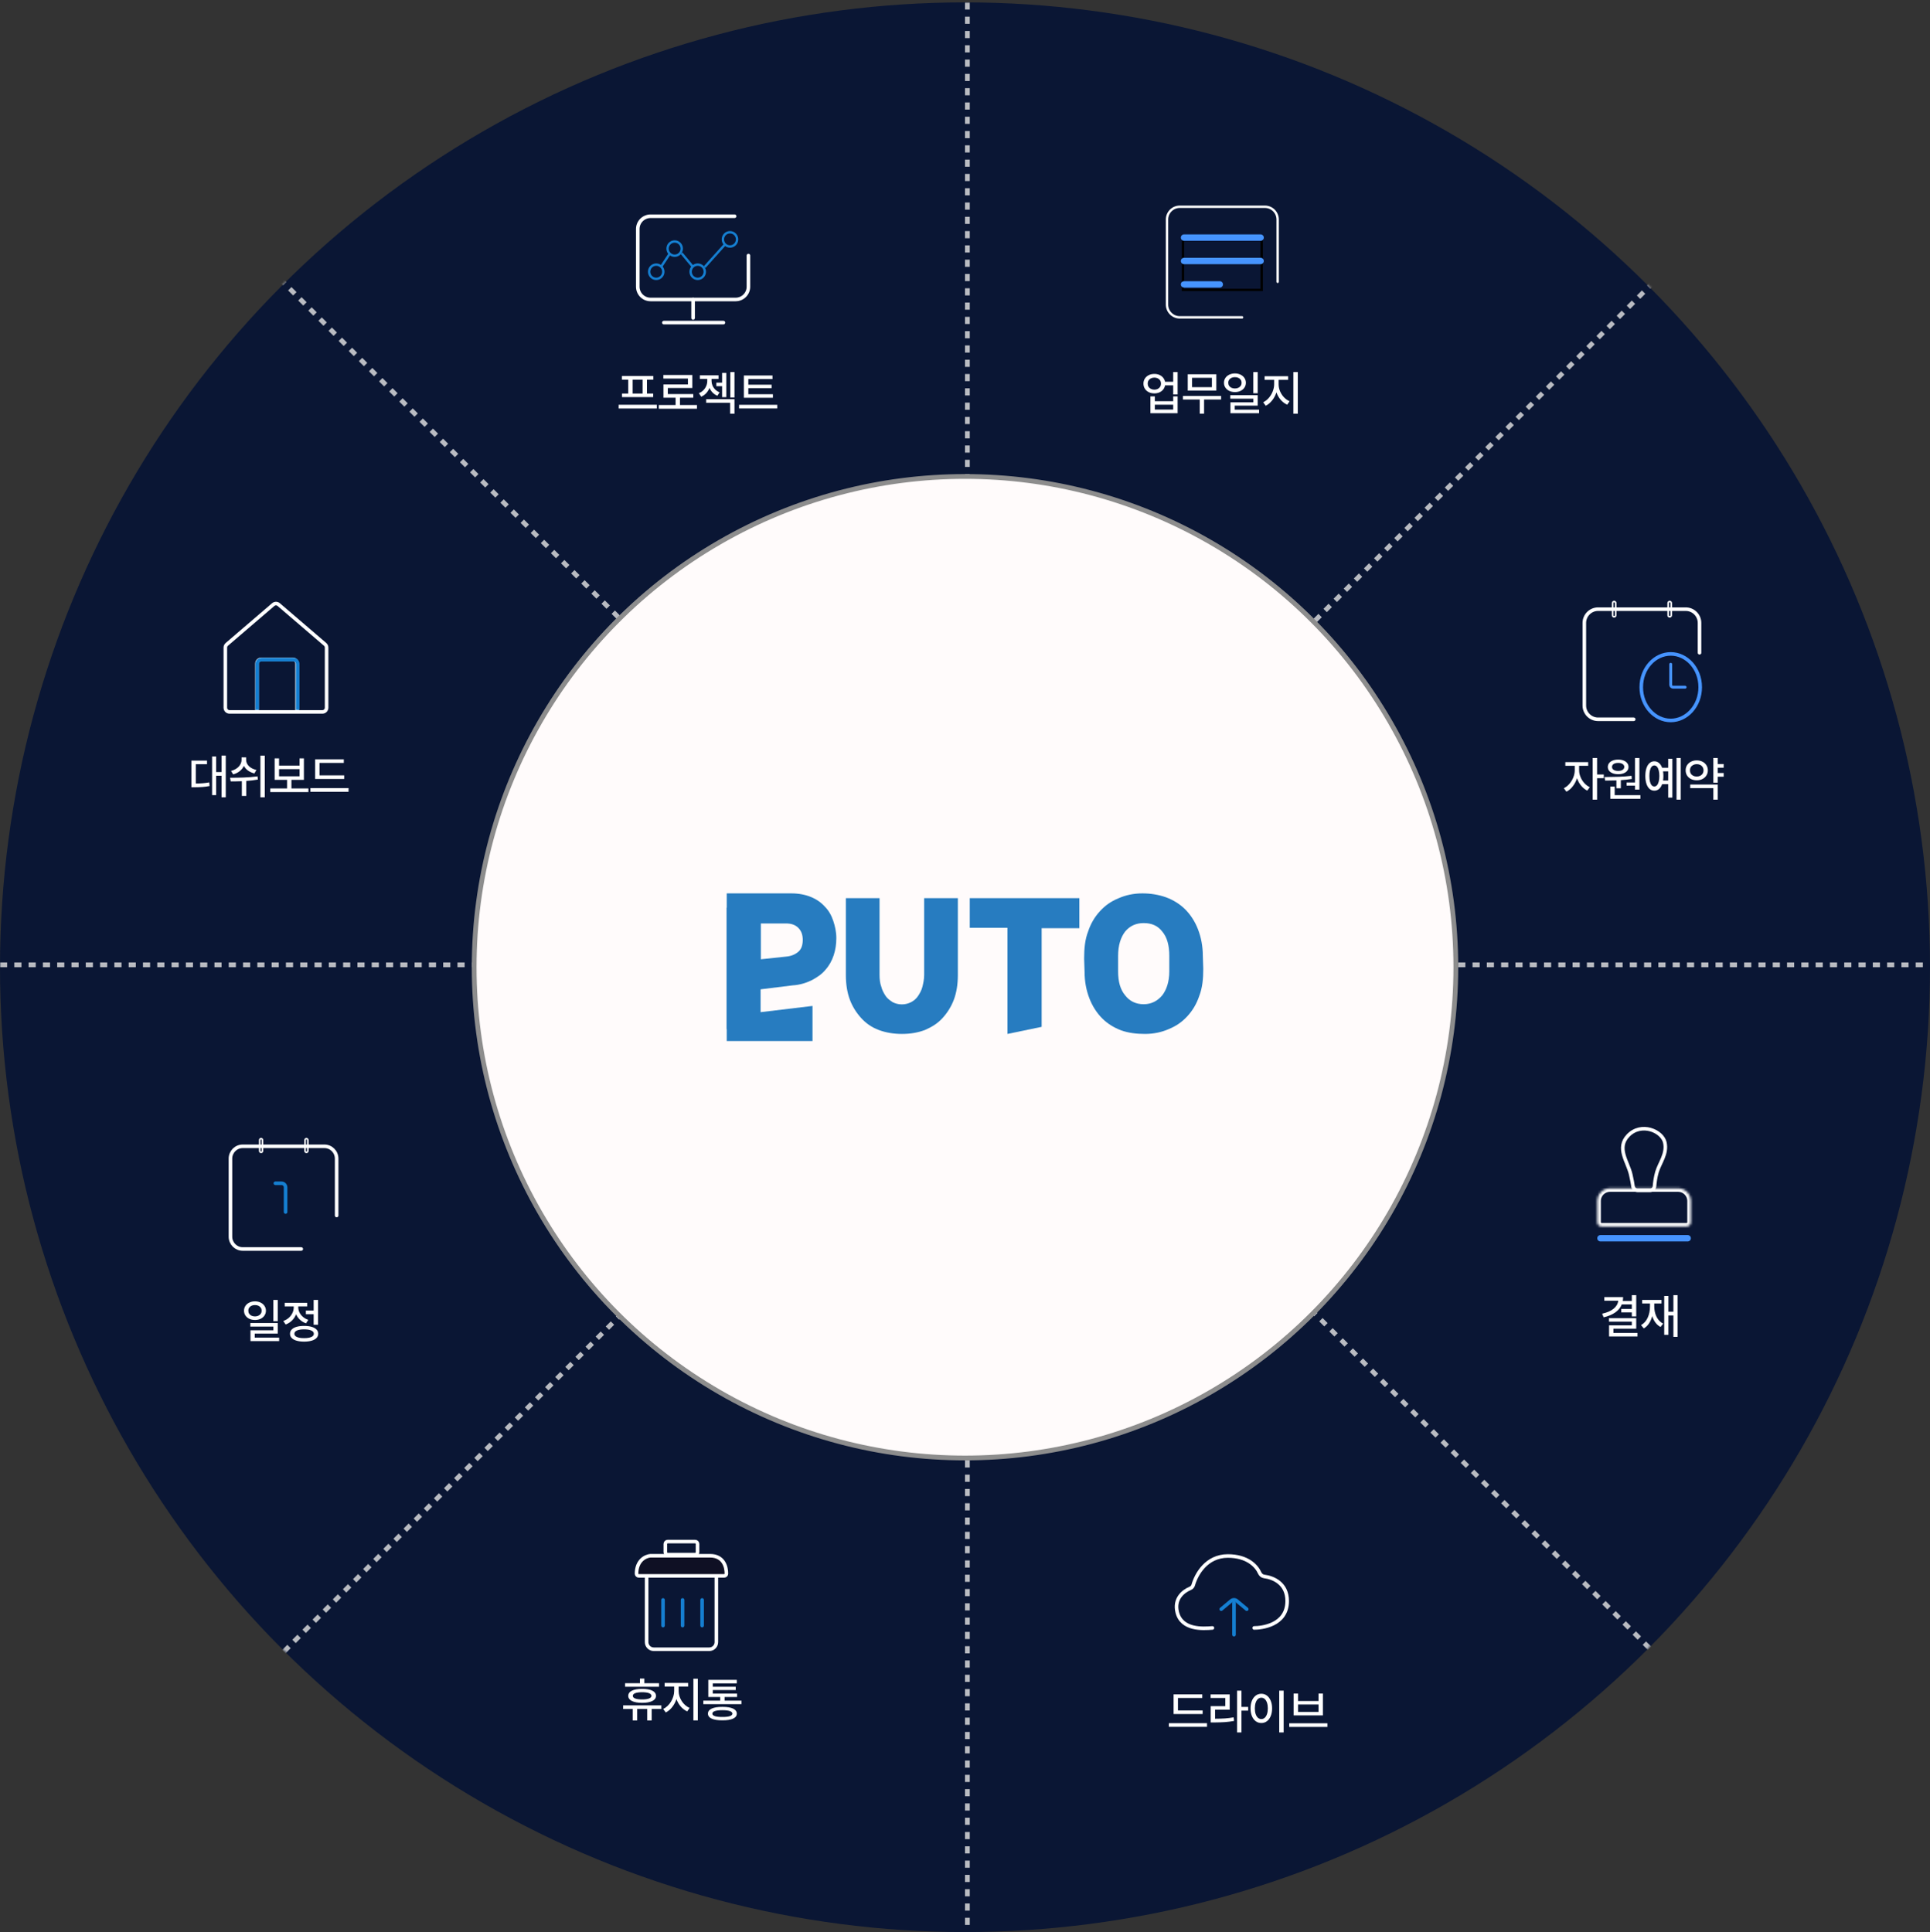 <svg width="810" height="811" viewBox="0 0 810 811" fill="none" xmlns="http://www.w3.org/2000/svg">
<rect x="0" y="0" width="810" height="811" fill="#333333" stroke="none"/>
<circle cx="405" cy="406" r="405" fill="#0A1634"/>
<mask id="mask0_436_18392" style="mask-type:alpha" maskUnits="userSpaceOnUse" x="0" y="1" width="810" height="810">
<circle cx="405" cy="406" r="405" fill="#0A1634"/>
</mask>
<g mask="url(#mask0_436_18392)">
<line x1="-60" y1="405" x2="917" y2="405" stroke="#E4E4E4" stroke-opacity="0.8" stroke-width="2" stroke-dasharray="3 3"/>
<line x1="406" y1="-95" x2="406" y2="837" stroke="#E4E4E4" stroke-opacity="0.8" stroke-width="2" stroke-dasharray="3 3"/>
<line x1="70.707" y1="70.293" x2="741.751" y2="741.337" stroke="#E4E4E4" stroke-opacity="0.8" stroke-width="2" stroke-dasharray="3 3"/>
<line x1="740.707" y1="71.707" x2="69.663" y2="742.751" stroke="#E4E4E4" stroke-opacity="0.8" stroke-width="2" stroke-dasharray="3 3"/>
</g>
<mask id="mask1_436_18392" style="mask-type:alpha" maskUnits="userSpaceOnUse" x="0" y="0" width="810" height="811">
<circle cx="405" cy="405.5" r="405" fill="white"/>
</mask>
<g mask="url(#mask1_436_18392)">
</g>
<path d="M686.711 552.566H684.855V550.887H680.422V549.441H684.855V547.547H680.637C680.103 548.888 679.191 550.011 677.902 550.916C676.62 551.814 674.999 552.495 673.039 552.957L672.395 551.434C674.471 550.978 676.079 550.281 677.219 549.344C678.365 548.406 679.012 547.286 679.162 545.984H673.312V544.461H681.203C681.203 545.021 681.154 545.561 681.057 546.082H684.855V543.66H686.711V552.566ZM686.711 557.742H677.141V559.5H687.238V560.984H675.305V556.336H684.855V554.773H675.266V553.309H686.711V557.742ZM704.083 561.16H702.306V552.176H700.216V560.301H698.458V543.992H700.216V550.613H702.306V543.66H704.083V561.16ZM694.279 548.289C694.279 549.357 694.415 550.366 694.689 551.316C694.962 552.267 695.376 553.113 695.929 553.855C696.489 554.591 697.182 555.171 698.009 555.594L696.915 557.02C696.076 556.564 695.363 555.945 694.777 555.164C694.191 554.383 693.738 553.475 693.419 552.439C693.113 553.611 692.664 554.64 692.072 555.525C691.486 556.411 690.757 557.111 689.884 557.625L688.732 556.219C689.975 555.516 690.91 554.467 691.535 553.074C692.166 551.681 692.482 550.086 692.482 548.289V547.156H689.201V545.652H697.326V547.156H694.279V548.289Z" fill="white"/>
<path d="M504.73 719.484H492.543V711.223H504.574V712.746H494.379V717.961H504.73V719.484ZM506.566 724.855H490.551V723.312H506.566V724.855ZM521.029 716.496H523.841V718.059H521.029V727.199H519.193V709.66H521.029V716.496ZM516.087 717.668H509.955V721.457C511.576 721.451 512.975 721.408 514.154 721.33C515.339 721.245 516.537 721.092 517.747 720.871L517.923 722.375C516.628 722.616 515.348 722.782 514.085 722.873C512.829 722.958 511.315 723.007 509.544 723.02H508.119V716.164H514.251V712.746H508.08V711.242H516.087V717.668ZM538.733 727.199H536.878V709.66H538.733V727.199ZM529.378 710.969C530.244 710.969 531.018 711.223 531.702 711.73C532.386 712.232 532.919 712.948 533.304 713.879C533.694 714.803 533.89 715.878 533.89 717.102C533.89 718.332 533.694 719.413 533.304 720.344C532.919 721.275 532.386 721.994 531.702 722.502C531.018 723.003 530.244 723.254 529.378 723.254C528.499 723.254 527.718 723.003 527.034 722.502C526.35 721.994 525.813 721.278 525.423 720.354C525.039 719.423 524.847 718.339 524.847 717.102C524.847 715.871 525.039 714.794 525.423 713.869C525.813 712.938 526.35 712.222 527.034 711.721C527.718 711.219 528.499 710.969 529.378 710.969ZM529.378 712.629C528.837 712.629 528.359 712.811 527.942 713.176C527.532 713.54 527.213 714.061 526.985 714.738C526.757 715.409 526.643 716.197 526.643 717.102C526.643 718.013 526.757 718.807 526.985 719.484C527.213 720.161 527.532 720.682 527.942 721.047C528.359 721.411 528.837 721.594 529.378 721.594C529.912 721.594 530.384 721.411 530.794 721.047C531.204 720.682 531.523 720.161 531.751 719.484C531.979 718.807 532.093 718.013 532.093 717.102C532.093 716.197 531.979 715.409 531.751 714.738C531.523 714.061 531.204 713.54 530.794 713.176C530.384 712.811 529.912 712.629 529.378 712.629ZM557.102 724.895H541.086V723.371H557.102V724.895ZM544.778 714.016H553.371V710.871H555.207V720.051H542.922V710.871H544.778V714.016ZM553.371 718.586V715.48H544.778V718.586H553.371Z" fill="white"/>
<path d="M276.586 706.535V708.02H262.348V706.535H268.579V704.582H270.415V706.535H276.586ZM277.544 715.852V717.355H273.501V722.18H271.626V717.355H267.407V722.18H265.551V717.355H261.528V715.852H277.544ZM269.497 708.918C273.129 708.918 275.317 709.953 275.317 711.848C275.317 713.723 273.129 714.777 269.497 714.777C265.844 714.777 263.657 713.723 263.676 711.848C263.657 709.953 265.844 708.918 269.497 708.918ZM269.497 710.324C266.977 710.344 265.59 710.852 265.59 711.848C265.59 712.824 266.977 713.352 269.497 713.352C271.997 713.352 273.383 712.824 273.403 711.848C273.383 710.852 271.997 710.344 269.497 710.324ZM284.818 709.816C284.818 712.746 286.732 715.773 289.428 716.926L288.412 718.371C286.352 717.463 284.711 715.539 283.9 713.195C283.09 715.695 281.439 717.824 279.408 718.82L278.334 717.355C280.971 716.125 282.924 712.824 282.943 709.816V707.961H278.939V706.418H288.803V707.961H284.818V709.816ZM292.865 704.66V722.16H291.01V704.66H292.865ZM311.175 713.859V715.324H295.179V713.859H302.249V712.336H297.269V705.129H309.222V706.594H299.144V708.02H308.773V709.406H299.144V710.891H309.339V712.336H304.105V713.859H311.175ZM303.187 716.477C307.035 716.457 309.222 717.473 309.222 719.309C309.222 721.164 307.035 722.141 303.187 722.121C299.3 722.141 297.113 721.164 297.113 719.309C297.113 717.473 299.3 716.457 303.187 716.477ZM303.187 717.863C300.433 717.863 298.949 718.371 298.968 719.309C298.949 720.246 300.433 720.734 303.187 720.715C305.902 720.734 307.367 720.246 307.367 719.309C307.367 718.371 305.902 717.863 303.187 717.863Z" fill="white"/>
<path d="M107.017 546.246C107.889 546.253 108.671 546.425 109.361 546.764C110.057 547.096 110.604 547.561 111.001 548.16C111.398 548.753 111.6 549.423 111.607 550.172C111.6 550.927 111.398 551.601 111.001 552.193C110.604 552.786 110.057 553.248 109.361 553.58C108.671 553.912 107.889 554.078 107.017 554.078C106.138 554.078 105.347 553.912 104.644 553.58C103.947 553.248 103.4 552.786 103.003 552.193C102.606 551.601 102.407 550.927 102.407 550.172C102.407 549.423 102.606 548.753 103.003 548.16C103.4 547.561 103.947 547.096 104.644 546.764C105.347 546.425 106.138 546.253 107.017 546.246ZM107.017 547.809C106.483 547.802 106.001 547.896 105.572 548.092C105.148 548.287 104.816 548.567 104.575 548.932C104.335 549.29 104.217 549.703 104.224 550.172C104.217 550.647 104.331 551.067 104.566 551.432C104.807 551.796 105.139 552.079 105.562 552.281C105.991 552.477 106.477 552.574 107.017 552.574C107.551 552.574 108.029 552.473 108.452 552.271C108.876 552.07 109.208 551.79 109.449 551.432C109.689 551.067 109.81 550.647 109.81 550.172C109.81 549.703 109.689 549.29 109.449 548.932C109.208 548.567 108.872 548.287 108.443 548.092C108.019 547.896 107.544 547.802 107.017 547.809ZM116.568 554.566H114.712V545.66H116.568V554.566ZM116.568 559.781H106.919V561.461H117.154V562.945H105.122V558.395H114.732V556.852H105.064V555.367H116.568V559.781ZM133.491 556.07H131.635V551.637H128.374V550.113H131.635V545.66H133.491V556.07ZM127.632 556.559C128.849 556.559 129.9 556.689 130.786 556.949C131.678 557.21 132.361 557.587 132.837 558.082C133.312 558.577 133.55 559.169 133.55 559.859C133.55 560.549 133.312 561.139 132.837 561.627C132.361 562.122 131.681 562.499 130.796 562.76C129.91 563.02 128.856 563.154 127.632 563.16C126.408 563.154 125.35 563.02 124.458 562.76C123.572 562.499 122.892 562.122 122.417 561.627C121.941 561.139 121.707 560.549 121.714 559.859C121.707 559.169 121.941 558.577 122.417 558.082C122.892 557.587 123.572 557.21 124.458 556.949C125.35 556.689 126.408 556.559 127.632 556.559ZM127.632 558.004C126.342 558.004 125.34 558.167 124.624 558.492C123.908 558.811 123.55 559.267 123.55 559.859C123.55 560.25 123.712 560.585 124.038 560.865C124.363 561.139 124.832 561.347 125.444 561.49C126.056 561.633 126.785 561.702 127.632 561.695C128.478 561.702 129.207 561.633 129.819 561.49C130.431 561.347 130.9 561.139 131.225 560.865C131.551 560.585 131.714 560.25 131.714 559.859C131.714 559.267 131.356 558.811 130.639 558.492C129.923 558.167 128.921 558.004 127.632 558.004ZM125.171 548.746C125.171 549.488 125.34 550.208 125.678 550.904C126.017 551.601 126.505 552.223 127.143 552.77C127.781 553.31 128.53 553.727 129.389 554.02L128.432 555.484C127.469 555.146 126.629 554.648 125.913 553.99C125.203 553.326 124.653 552.555 124.262 551.676C123.878 552.672 123.309 553.544 122.553 554.293C121.798 555.035 120.906 555.595 119.878 555.973L118.901 554.488C119.787 554.182 120.558 553.736 121.216 553.15C121.88 552.558 122.387 551.881 122.739 551.119C123.097 550.357 123.276 549.573 123.276 548.766V548.375H119.487V546.871H128.921V548.375H125.171V548.746Z" fill="white"/>
<path d="M115.57 496.691H118.142C119.089 496.691 119.856 497.463 119.856 498.416V508.76" stroke="#157FD1" stroke-width="1.5" stroke-linecap="round" stroke-linejoin="round"/>
<path d="M126.429 524.275H101.858C99.017 524.275 96.715 521.96 96.715 519.103V486.344C96.715 483.488 99.017 481.172 101.858 481.172H136.143C138.984 481.172 141.286 483.488 141.286 486.344V510.22" stroke="white" stroke-width="1.5" stroke-linecap="round"/>
<path d="M129.184 478.548C129.184 478.228 128.926 477.969 128.608 477.969C128.289 477.969 128.031 478.228 128.031 478.548V483.126C128.031 483.446 128.289 483.706 128.608 483.706C128.926 483.706 129.184 483.446 129.184 483.126V478.548Z" stroke="white" stroke-width="0.672"/>
<path d="M110.149 478.548C110.149 478.228 109.891 477.969 109.572 477.969C109.254 477.969 108.996 478.228 108.996 478.548V483.126C108.996 483.446 109.254 483.706 109.572 483.706C109.891 483.706 110.149 483.446 110.149 483.126V478.548Z" stroke="white" stroke-width="0.672"/>
<path d="M536.214 118.29V92.142C536.214 89.184 533.815 86.785 530.857 86.785H495.142C492.184 86.785 489.785 89.184 489.785 92.142V127.857C489.785 130.815 492.184 133.214 495.142 133.214H521.29" stroke="white" stroke-linecap="round"/>
<path d="M529.516 99.285H496.48V121.681H529.516V99.285Z" stroke="black"/>
<path d="M529.072 98.394H496.929C496.189 98.394 495.59 98.994 495.59 99.734C495.59 100.473 496.189 101.073 496.929 101.073H529.072C529.812 101.073 530.411 100.473 530.411 99.734C530.411 98.994 529.812 98.394 529.072 98.394Z" fill="#4694FF"/>
<path d="M529.072 108.215H496.929C496.189 108.215 495.59 108.814 495.59 109.554C495.59 110.294 496.189 110.893 496.929 110.893H529.072C529.812 110.893 530.411 110.294 530.411 109.554C530.411 108.814 529.812 108.215 529.072 108.215Z" fill="#4694FF"/>
<path d="M511.929 118.035H496.929C496.189 118.035 495.59 118.635 495.59 119.374C495.59 120.114 496.189 120.714 496.929 120.714H511.929C512.669 120.714 513.268 120.114 513.268 119.374C513.268 118.635 512.669 118.035 511.929 118.035Z" fill="#4694FF"/>
<g clip-path="url(#clip0_436_18392)">
<path d="M685.646 301.929H670.704C667.513 301.929 664.926 299.343 664.926 296.151V261.485C664.926 258.294 667.513 255.707 670.704 255.707H707.495C710.686 255.707 713.273 258.294 713.273 261.485V274.003" stroke="white" stroke-width="1.5" stroke-linecap="round"/>
<path d="M701.404 253.151C701.404 252.794 701.114 252.504 700.757 252.504C700.399 252.504 700.109 252.794 700.109 253.151V258.265C700.109 258.623 700.399 258.913 700.757 258.913C701.114 258.913 701.404 258.623 701.404 258.265V253.151Z" stroke="white" stroke-width="0.672"/>
<path d="M678.092 253.151C678.092 252.794 677.802 252.504 677.444 252.504C677.087 252.504 676.797 252.794 676.797 253.151V258.265C676.797 258.623 677.087 258.913 677.444 258.913C677.802 258.913 678.092 258.623 678.092 258.265V253.151Z" stroke="white" stroke-width="0.672"/>
<path d="M713.559 288.447C713.559 296.311 707.876 302.41 701.19 302.41C694.503 302.41 688.82 296.311 688.82 288.447C688.82 280.583 694.503 274.484 701.19 274.484C707.876 274.484 713.559 280.583 713.559 288.447Z" stroke="#4694FF" stroke-width="1.5"/>
<path d="M707.231 288.45H702.15C701.619 288.45 701.188 288.019 701.188 287.487V278.82" stroke="#4694FF" stroke-width="1.2" stroke-linecap="round"/>
</g>
<circle cx="405" cy="406" r="206" fill="#FFFBFB" stroke="#8D8D8D" stroke-width="2"/>
<path d="M290.887 125.707V133.471" stroke="white" stroke-width="1.5" stroke-linecap="round"/>
<path d="M278.609 135.414H303.609" stroke="white" stroke-width="1.5" stroke-linecap="round"/>
<path d="M314.1 107.268V120.35C314.1 123.309 311.702 125.707 308.743 125.707H273.029C270.07 125.707 267.672 123.309 267.672 120.35V96.127C267.672 93.168 270.07 90.769 273.029 90.769H308.297" stroke="white" stroke-width="1.5" stroke-linecap="round"/>
<path d="M278.386 114.063C278.386 115.717 277.051 117.052 275.41 117.052C273.769 117.052 272.434 115.717 272.434 114.063C272.434 112.41 273.769 111.074 275.41 111.074C277.051 111.074 278.386 112.41 278.386 114.063Z" stroke="#157FD1"/>
<path d="M286.124 104.356C286.124 106.01 284.789 107.345 283.148 107.345C281.507 107.345 280.172 106.01 280.172 104.356C280.172 102.703 281.507 101.367 283.148 101.367C284.789 101.367 286.124 102.703 286.124 104.356Z" stroke="#157FD1"/>
<path d="M295.796 114.063C295.796 115.717 294.461 117.052 292.82 117.052C291.179 117.052 289.844 115.717 289.844 114.063C289.844 112.41 291.179 111.074 292.82 111.074C294.461 111.074 295.796 112.41 295.796 114.063Z" stroke="#157FD1"/>
<path d="M309.339 100.477C309.339 102.131 308.004 103.467 306.363 103.467C304.722 103.467 303.387 102.131 303.387 100.477C303.387 98.824 304.722 97.488 306.363 97.488C308.004 97.488 309.339 98.824 309.339 100.477Z" stroke="#157FD1"/>
<path d="M277.344 112.12L281.213 106.297" stroke="#157FD1"/>
<path d="M286.051 106.297L290.887 112.12" stroke="#157FD1"/>
<path d="M295.723 112.123L304.428 102.418" stroke="#157FD1"/>
<path d="M275.66 171.473H259.645V169.91H275.66V171.473ZM274.195 159.363H271.52V165.203H274.137V166.688H261.051V165.203H263.668V159.363H261.012V157.84H274.195V159.363ZM269.703 165.203V159.363H265.504V165.203H269.703ZM292.505 171.57H276.49V170.008H283.54V166.941H278.443V161.375H288.716V158.914H278.404V157.391H290.552V162.859H280.279V165.418H290.962V166.941H285.376V170.008H292.505V171.57ZM304.819 166.707H303.061V162.117H300.62V160.613H303.061V156.531H304.819V166.707ZM298.628 159.91C298.628 160.555 298.755 161.186 299.009 161.805C299.269 162.423 299.653 162.986 300.161 163.494C300.669 163.995 301.284 164.396 302.007 164.695L301.069 166.121C300.294 165.802 299.63 165.359 299.077 164.793C298.524 164.22 298.087 163.562 297.768 162.82C297.443 163.654 296.987 164.389 296.401 165.027C295.822 165.665 295.119 166.16 294.292 166.512L293.296 165.047C294.044 164.747 294.686 164.324 295.22 163.777C295.753 163.23 296.154 162.622 296.421 161.951C296.694 161.281 296.831 160.6 296.831 159.91V159.051H293.725V157.547H301.557V159.051H298.628V159.91ZM308.257 166.844H306.499V156.16H308.257V166.844ZM308.257 173.66H306.421V169.07H296.362V167.566H308.257V173.66ZM324.379 166.961H312.192V157.605H324.203V159.109H314.067V161.473H323.832V162.938H314.067V165.477H324.379V166.961ZM326.196 171.453H310.18V169.93H326.196V171.453Z" fill="white"/>
<path d="M484.488 156.961C485.243 156.954 485.937 157.088 486.568 157.361C487.206 157.635 487.73 158.022 488.141 158.523C488.557 159.018 488.831 159.591 488.961 160.242H492.379V156.16H494.234V165.555H492.379V161.766H488.971C488.847 162.43 488.577 163.016 488.16 163.523C487.75 164.031 487.226 164.425 486.588 164.705C485.956 164.985 485.257 165.125 484.488 165.125C483.603 165.125 482.812 164.952 482.115 164.607C481.419 164.256 480.875 163.771 480.484 163.152C480.094 162.527 479.898 161.818 479.898 161.023C479.898 160.236 480.094 159.533 480.484 158.914C480.882 158.296 481.428 157.814 482.125 157.469C482.822 157.124 483.609 156.954 484.488 156.961ZM484.488 158.504C483.941 158.504 483.453 158.611 483.023 158.826C482.6 159.035 482.268 159.331 482.027 159.715C481.793 160.092 481.676 160.529 481.676 161.023C481.676 161.518 481.793 161.958 482.027 162.342C482.268 162.726 482.6 163.025 483.023 163.24C483.453 163.455 483.941 163.562 484.488 163.562C485.022 163.562 485.497 163.455 485.914 163.24C486.337 163.025 486.666 162.726 486.9 162.342C487.141 161.958 487.262 161.518 487.262 161.023C487.262 160.529 487.145 160.092 486.91 159.715C486.676 159.331 486.347 159.035 485.924 158.826C485.501 158.611 485.022 158.504 484.488 158.504ZM484.664 168.426H492.379V166.395H494.234V173.445H482.828V166.395H484.664V168.426ZM492.379 171.922V169.891H484.664V171.922H492.379ZM512.486 167.703H505.337V173.641H503.521V167.703H496.47V166.199H512.486V167.703ZM510.474 163.973H498.482V157.098H510.474V163.973ZM500.298 162.527H508.619V158.582H500.298V162.527ZM518.296 156.746C519.168 156.753 519.949 156.925 520.64 157.264C521.336 157.596 521.883 158.061 522.28 158.66C522.677 159.253 522.879 159.923 522.886 160.672C522.879 161.427 522.677 162.101 522.28 162.693C521.883 163.286 521.336 163.748 520.64 164.08C519.949 164.412 519.168 164.578 518.296 164.578C517.417 164.578 516.626 164.412 515.923 164.08C515.226 163.748 514.679 163.286 514.282 162.693C513.885 162.101 513.686 161.427 513.686 160.672C513.686 159.923 513.885 159.253 514.282 158.66C514.679 158.061 515.226 157.596 515.923 157.264C516.626 156.925 517.417 156.753 518.296 156.746ZM518.296 158.309C517.762 158.302 517.28 158.396 516.85 158.592C516.427 158.787 516.095 159.067 515.854 159.432C515.613 159.79 515.496 160.203 515.503 160.672C515.496 161.147 515.61 161.567 515.845 161.932C516.085 162.296 516.418 162.579 516.841 162.781C517.27 162.977 517.755 163.074 518.296 163.074C518.83 163.074 519.308 162.973 519.731 162.771C520.155 162.57 520.487 162.29 520.727 161.932C520.968 161.567 521.089 161.147 521.089 160.672C521.089 160.203 520.968 159.79 520.727 159.432C520.487 159.067 520.151 158.787 519.722 158.592C519.298 158.396 518.823 158.302 518.296 158.309ZM527.847 165.066H525.991V156.16H527.847V165.066ZM527.847 170.281H518.198V171.961H528.432V173.445H516.401V168.895H526.011V167.352H516.343V165.867H527.847V170.281ZM536.625 161.316C536.625 162.286 536.821 163.247 537.211 164.197C537.608 165.148 538.155 165.997 538.852 166.746C539.555 167.488 540.349 168.048 541.235 168.426L540.219 169.871C539.197 169.422 538.292 168.745 537.504 167.84C536.716 166.928 536.118 165.883 535.707 164.705C535.297 165.962 534.695 167.088 533.901 168.084C533.113 169.08 532.218 169.826 531.215 170.32L530.141 168.855C531 168.452 531.782 167.85 532.485 167.049C533.188 166.242 533.738 165.333 534.135 164.324C534.539 163.309 534.744 162.306 534.75 161.316V159.461H530.746V157.918H540.61V159.461H536.625V161.316ZM544.672 173.66H542.817V156.16H544.672V173.66Z" fill="white"/>
<path d="M662.738 323.316C662.738 324.234 662.927 325.165 663.305 326.109C663.682 327.053 664.21 327.906 664.887 328.668C665.57 329.43 666.345 330.016 667.211 330.426L666.156 331.871C665.193 331.402 664.333 330.709 663.578 329.791C662.829 328.873 662.253 327.831 661.85 326.666C661.446 327.929 660.85 329.065 660.062 330.074C659.281 331.077 658.396 331.826 657.406 332.32L656.312 330.855C657.178 330.439 657.96 329.827 658.656 329.02C659.359 328.212 659.91 327.307 660.307 326.305C660.704 325.296 660.902 324.299 660.902 323.316V321.461H656.957V319.918H666.547V321.461H662.738V323.316ZM670.277 325.094H673.09V326.656H670.277V335.66H668.422V318.16H670.277V325.094ZM688.04 331.441H686.185V329.762H682.669V328.453H686.185V318.18H688.04V331.441ZM688.47 335.289H675.833V330.152H677.669V333.785H688.47V335.289ZM673.412 326.168C675.69 326.155 677.734 326.116 679.544 326.051C681.361 325.986 683.093 325.849 684.74 325.641L684.857 326.969C683.418 327.203 681.882 327.372 680.247 327.477V330.895H678.392V327.584C677.136 327.63 675.853 327.652 674.544 327.652H673.646L673.412 326.168ZM679.134 318.844C679.981 318.844 680.733 318.974 681.39 319.234C682.048 319.488 682.559 319.85 682.923 320.318C683.288 320.781 683.47 321.318 683.47 321.93C683.47 322.542 683.288 323.079 682.923 323.541C682.559 323.997 682.048 324.352 681.39 324.605C680.733 324.853 679.981 324.977 679.134 324.977C678.275 324.977 677.516 324.853 676.859 324.605C676.201 324.352 675.69 323.997 675.326 323.541C674.961 323.079 674.779 322.542 674.779 321.93C674.779 321.318 674.961 320.781 675.326 320.318C675.69 319.85 676.201 319.488 676.859 319.234C677.516 318.974 678.275 318.844 679.134 318.844ZM679.134 320.23C678.62 320.224 678.164 320.289 677.767 320.426C677.37 320.562 677.064 320.761 676.849 321.021C676.634 321.282 676.53 321.585 676.537 321.93C676.53 322.268 676.634 322.564 676.849 322.818C677.064 323.072 677.367 323.268 677.757 323.404C678.154 323.541 678.613 323.609 679.134 323.609C679.636 323.609 680.078 323.541 680.462 323.404C680.853 323.268 681.156 323.072 681.371 322.818C681.592 322.564 681.706 322.268 681.712 321.93C681.706 321.585 681.592 321.282 681.371 321.021C681.156 320.761 680.853 320.562 680.462 320.426C680.078 320.289 679.636 320.224 679.134 320.23ZM705.393 335.66H703.616V318.16H705.393V335.66ZM701.878 334.801H700.12V329.156H697.581C697.268 330.035 696.829 330.712 696.263 331.188C695.696 331.663 695.042 331.897 694.3 331.891C693.544 331.897 692.88 331.65 692.307 331.148C691.741 330.647 691.302 329.931 690.989 329C690.683 328.062 690.53 326.969 690.53 325.719C690.53 324.469 690.683 323.378 690.989 322.447C691.302 321.516 691.741 320.803 692.307 320.309C692.88 319.807 693.544 319.56 694.3 319.566C695.042 319.56 695.693 319.794 696.253 320.27C696.819 320.738 697.262 321.409 697.581 322.281H700.12V318.492H701.878V334.801ZM694.3 321.305C693.87 321.305 693.499 321.48 693.186 321.832C692.88 322.177 692.643 322.682 692.474 323.346C692.311 324.003 692.229 324.794 692.229 325.719C692.229 326.643 692.311 327.438 692.474 328.102C692.643 328.759 692.88 329.264 693.186 329.615C693.499 329.96 693.87 330.133 694.3 330.133C694.729 330.133 695.1 329.96 695.413 329.615C695.732 329.264 695.976 328.756 696.145 328.092C696.321 327.428 696.409 326.637 696.409 325.719C696.409 324.801 696.321 324.01 696.145 323.346C695.976 322.682 695.732 322.177 695.413 321.832C695.1 321.48 694.729 321.305 694.3 321.305ZM697.962 323.785C698.059 324.378 698.108 325.022 698.108 325.719C698.108 326.409 698.059 327.047 697.962 327.633H700.12V323.785H697.962ZM723.41 322.242H720.93V324.469H723.41V326.031H720.93V328.531H719.075V318.16H720.93V320.719H723.41V322.242ZM720.93 335.66H719.075V330.816H709.368V329.312H720.93V335.66ZM712.102 319.176C712.987 319.176 713.782 319.355 714.485 319.713C715.194 320.064 715.751 320.559 716.155 321.197C716.558 321.829 716.763 322.548 716.77 323.355C716.763 324.163 716.558 324.885 716.155 325.523C715.751 326.155 715.194 326.65 714.485 327.008C713.782 327.359 712.987 327.535 712.102 327.535C711.216 327.535 710.419 327.359 709.709 327.008C709 326.65 708.443 326.155 708.039 325.523C707.642 324.885 707.447 324.163 707.453 323.355C707.447 322.548 707.642 321.829 708.039 321.197C708.443 320.559 709 320.064 709.709 319.713C710.419 319.355 711.216 319.176 712.102 319.176ZM712.102 320.758C711.555 320.758 711.067 320.868 710.637 321.09C710.207 321.305 709.869 321.607 709.621 321.998C709.381 322.389 709.263 322.841 709.27 323.355C709.263 323.876 709.381 324.335 709.621 324.732C709.869 325.123 710.207 325.426 710.637 325.641C711.067 325.855 711.555 325.96 712.102 325.953C712.649 325.96 713.137 325.855 713.567 325.641C714.003 325.426 714.341 325.123 714.582 324.732C714.83 324.335 714.953 323.876 714.953 323.355C714.953 322.841 714.83 322.389 714.582 321.998C714.341 321.601 714.003 321.295 713.567 321.08C713.137 320.865 712.649 320.758 712.102 320.758Z" fill="white"/>
<path d="M94.754 317.16V334.66H92.976V325.617H90.711V333.762H89.012V317.512H90.711V324.094H92.976V317.16H94.754ZM86.883 319.27V320.773H82.176V328.879C84.324 328.859 85.945 328.762 87.82 328.41L87.957 329.934C85.847 330.363 84.051 330.441 81.492 330.461H80.32V319.27H86.883ZM103.298 318.918C103.279 320.891 104.88 322.57 107.615 323.195L106.755 324.66C104.675 324.123 103.142 323.01 102.361 321.477C101.57 323.176 99.997 324.465 97.868 325.051L96.951 323.605C99.724 322.883 101.384 321.027 101.384 318.918V317.902H103.298V318.918ZM111.13 317.18V334.66H109.294V317.18H111.13ZM96.56 326.457C99.822 326.477 104.255 326.418 108.083 325.891L108.22 327.219C106.618 327.521 104.968 327.707 103.357 327.805V334.113H101.501V327.922C99.812 327.99 98.21 328 96.814 328L96.56 326.457ZM129.44 330.949V332.492H113.425V330.949H120.475V327.355H115.26V318.352H117.116V321.359H125.71V318.352H127.546V327.355H122.311V330.949H129.44ZM117.116 325.852H125.71V322.863H117.116V325.852ZM144.449 325.461V326.984H132.262V318.723H144.293V320.246H134.098V325.461H144.449ZM146.285 330.812V332.355H130.27V330.812H146.285Z" fill="white"/>
<g clip-path="url(#clip1_436_18392)">
<path d="M271.383 660.845L271.383 689.285C271.383 690.942 272.726 692.285 274.383 692.285L297.652 692.285C299.309 692.285 300.652 690.942 300.652 689.285L300.652 660.845C300.652 659.188 299.309 657.845 297.652 657.845L274.383 657.845C272.726 657.845 271.383 659.188 271.383 660.845Z" stroke="white" stroke-width="1.5" stroke-linejoin="round"/>
<path d="M286.469 671.586V682.349" stroke="#157FD1" stroke-width="1.5" stroke-linecap="round" stroke-linejoin="round"/>
<path d="M303.91 661.487H268.111C267.582 661.487 267.14 661.073 267.145 660.544C267.198 654.937 270.976 653.2 272.96 653.043H298.048C303.625 653.043 304.9 657.635 304.858 660.598C304.851 661.106 304.419 661.487 303.91 661.487Z" fill="#0F1024" stroke="white" stroke-width="1.5" stroke-linecap="round" stroke-linejoin="round"/>
<path d="M279.234 648.082V651.546C279.234 652.098 279.682 652.546 280.234 652.546H291.743C292.296 652.546 292.743 652.098 292.743 651.546V648.082C292.743 647.53 292.296 647.082 291.743 647.082H280.234C279.682 647.082 279.234 647.53 279.234 648.082Z" stroke="white" stroke-width="1.5" stroke-linecap="round" stroke-linejoin="round"/>
<path d="M278.266 671.586V682.349" stroke="#157FD1" stroke-width="1.5" stroke-linecap="round" stroke-linejoin="round"/>
<path d="M294.672 671.586V682.349" stroke="#157FD1" stroke-width="1.5" stroke-linecap="round" stroke-linejoin="round"/>
</g>
<path d="M508.838 683.338C504.839 683.653 495.919 684.281 494.073 676.733C492.699 671.115 496.522 667.978 499.543 666.713C500.143 666.462 500.608 665.959 500.786 665.334C502.098 660.722 506.395 653.145 515.298 653.145C523.525 653.145 527.367 657.305 528.684 660.276C529.024 661.044 529.74 661.626 530.574 661.729C534.462 662.209 540.214 664.686 540.214 672.015C540.214 682.395 529.14 683.338 526.372 683.338" stroke="white" stroke-width="1.5" stroke-linecap="round" stroke-linejoin="round"/>
<path d="M517.895 686.178V672.785" stroke="#157FD1" stroke-width="1.5" stroke-linecap="round" stroke-linejoin="round"/>
<path d="M512.535 675.465L516.749 671.953C517.411 671.401 518.373 671.401 519.036 671.953L523.249 675.465" stroke="#157FD1" stroke-width="1.5" stroke-linecap="round" stroke-linejoin="round"/>
<path d="M305 432V375H332.081C335.234 375 338.016 375.557 340.242 376.485C342.653 377.414 344.694 378.899 346.177 380.57C347.847 382.241 348.96 384.283 349.702 386.511C350.444 388.739 351 391.153 351 393.752C351 396.352 350.629 398.765 349.887 400.993C349.145 403.222 348.032 405.264 346.548 406.935C345.065 408.792 343.21 410.091 340.798 411.391C338.573 412.505 335.79 413.433 332.637 413.619L319.097 415.29V429.215L305 432ZM329.855 401.55C332.081 401.365 333.75 400.622 335.048 399.508C336.347 398.394 336.903 396.723 336.903 394.495C336.903 392.453 336.347 390.782 335.048 389.482C333.75 388.182 332.081 387.625 329.855 387.625H319.282V402.664L329.855 401.55Z" fill="#277CC0"/>
<path d="M305 437V381H319.215V424.867L341 422.253V437H305Z" fill="#277CC0"/>
<path d="M387.863 377H402V409.386C402 413.088 401.449 416.604 400.348 419.565C399.246 422.526 397.594 425.117 395.574 427.338C393.555 429.558 391.168 431.039 388.23 432.334C385.293 433.445 382.172 434 378.5 434C375.012 434 371.707 433.445 368.77 432.334C365.832 431.224 363.445 429.558 361.426 427.338C359.406 425.117 357.754 422.526 356.652 419.565C355.551 416.604 355 413.088 355 409.386V377H369.137V409.201C369.137 411.052 369.32 412.718 369.871 414.198C370.238 415.679 370.973 416.974 371.707 418.084C372.441 419.195 373.543 419.935 374.645 420.675C375.746 421.231 377.031 421.601 378.5 421.601C379.969 421.601 381.254 421.231 382.355 420.675C383.457 420.12 384.559 419.195 385.293 418.084C386.027 416.974 386.762 415.679 387.129 414.198C387.496 412.718 387.863 411.052 387.863 409.201V377Z" fill="#277CC0"/>
<path d="M422.83 434V389.44H407V377H453V389.625H437.17V431.029L422.83 434Z" fill="#277CC0"/>
<path d="M505 406.64C505 410.921 504.63 414.644 503.333 417.994C502.222 421.344 500.556 424.136 498.333 426.555C496.111 428.975 493.704 430.65 490.556 431.953C487.593 433.256 484.259 434 480.556 434C477.037 434 473.704 433.628 470.556 432.511C467.593 431.394 464.815 429.719 462.593 427.486C460.37 425.252 458.519 422.461 457.222 419.11C455.926 415.76 455.185 412.038 455.185 407.943L455 402.36C455 398.079 455.37 394.356 456.667 391.006C457.778 387.656 459.444 384.864 461.667 382.445C463.889 380.025 466.296 378.35 469.444 377.047C472.407 375.744 475.741 375 479.444 375C482.963 375 486.296 375.558 489.444 376.675C492.407 377.792 495.185 379.467 497.407 381.7C499.63 383.934 501.481 386.726 502.778 390.076C504.074 393.426 504.815 397.148 504.815 401.243L505 406.64ZM490.741 401.243C490.741 396.776 489.815 393.426 487.778 391.006C485.926 388.587 483.333 387.47 480 387.47C476.852 387.47 474.259 388.587 472.222 391.006C470.37 393.426 469.259 396.776 469.259 401.243V407.757C469.259 412.038 470.185 415.388 472.222 417.808C474.074 420.227 476.667 421.53 480 421.53C483.148 421.53 485.741 420.227 487.778 417.808C489.63 415.388 490.741 412.038 490.741 407.757V401.243Z" fill="#277CC0"/>
<path d="M708.302 518.43H671.695C670.955 518.43 670.355 519.029 670.355 519.769C670.355 520.509 670.955 521.108 671.695 521.108H708.302C709.042 521.108 709.641 520.509 709.641 519.769C709.641 519.029 709.042 518.43 708.302 518.43Z" fill="#4694FF"/>
<mask id="mask2_436_18392" style="mask-type:luminance" maskUnits="userSpaceOnUse" x="670" y="498" width="40" height="17">
<path d="M670.355 504.142C670.355 501.184 672.754 498.785 675.713 498.785H704.284C707.243 498.785 709.641 501.184 709.641 504.142V513.071C709.641 514.057 708.842 514.857 707.855 514.857H672.141C671.155 514.857 670.355 514.057 670.355 513.071V504.142Z" fill="white"/>
</mask>
<g mask="url(#mask2_436_18392)">
<path d="M670.355 504.142C670.355 501.184 672.754 498.785 675.713 498.785H704.284C707.243 498.785 709.641 501.184 709.641 504.142V513.071C709.641 514.057 708.842 514.857 707.855 514.857H672.141C671.155 514.857 670.355 514.057 670.355 513.071V504.142Z" stroke="white" stroke-width="3"/>
</g>
<path d="M684.39 492.968C684.902 495.198 685.191 496.779 685.343 497.901C685.475 498.878 686.29 499.678 687.277 499.678H692.515C693.501 499.678 694.305 498.879 694.383 497.895C694.51 496.297 694.803 494.094 695.402 492.009C696.503 488.175 699.807 484.341 698.706 479.548C697.605 474.755 688.794 470.921 683.288 476.672C678.271 481.913 683.162 487.626 684.39 492.968Z" stroke="white" stroke-width="1.5" stroke-linecap="round" stroke-linejoin="round"/>
<path d="M107.852 297.872V278.54C107.852 277.562 108.644 276.77 109.622 276.77H122.904C123.882 276.77 124.674 277.562 124.674 278.54V297.872M137.07 297.06V271.828C137.07 271.312 136.845 270.821 136.452 270.484L116.973 253.778C116.31 253.209 115.331 253.209 114.668 253.778L95.188 270.484C94.796 270.821 94.57 271.312 94.57 271.828V297.06C94.57 298.038 95.363 298.831 96.341 298.831H135.299C136.278 298.831 137.07 298.038 137.07 297.06Z" stroke="white" stroke-width="1.5" stroke-linecap="round" stroke-linejoin="round"/>
<path d="M107.965 297.966V278.68C107.965 277.694 108.764 276.895 109.751 276.895H123.143C124.13 276.895 124.929 277.694 124.929 278.68V297.966" stroke="#157FD1" stroke-width="1.5"/>
<defs>
<clipPath id="clip0_436_18392">
<rect width="52" height="52" fill="white" transform="translate(663 251.855)"/>
</clipPath>
<clipPath id="clip1_436_18392">
<rect width="48" height="49" fill="white" transform="translate(264 645.82)"/>
</clipPath>
</defs>
</svg>
